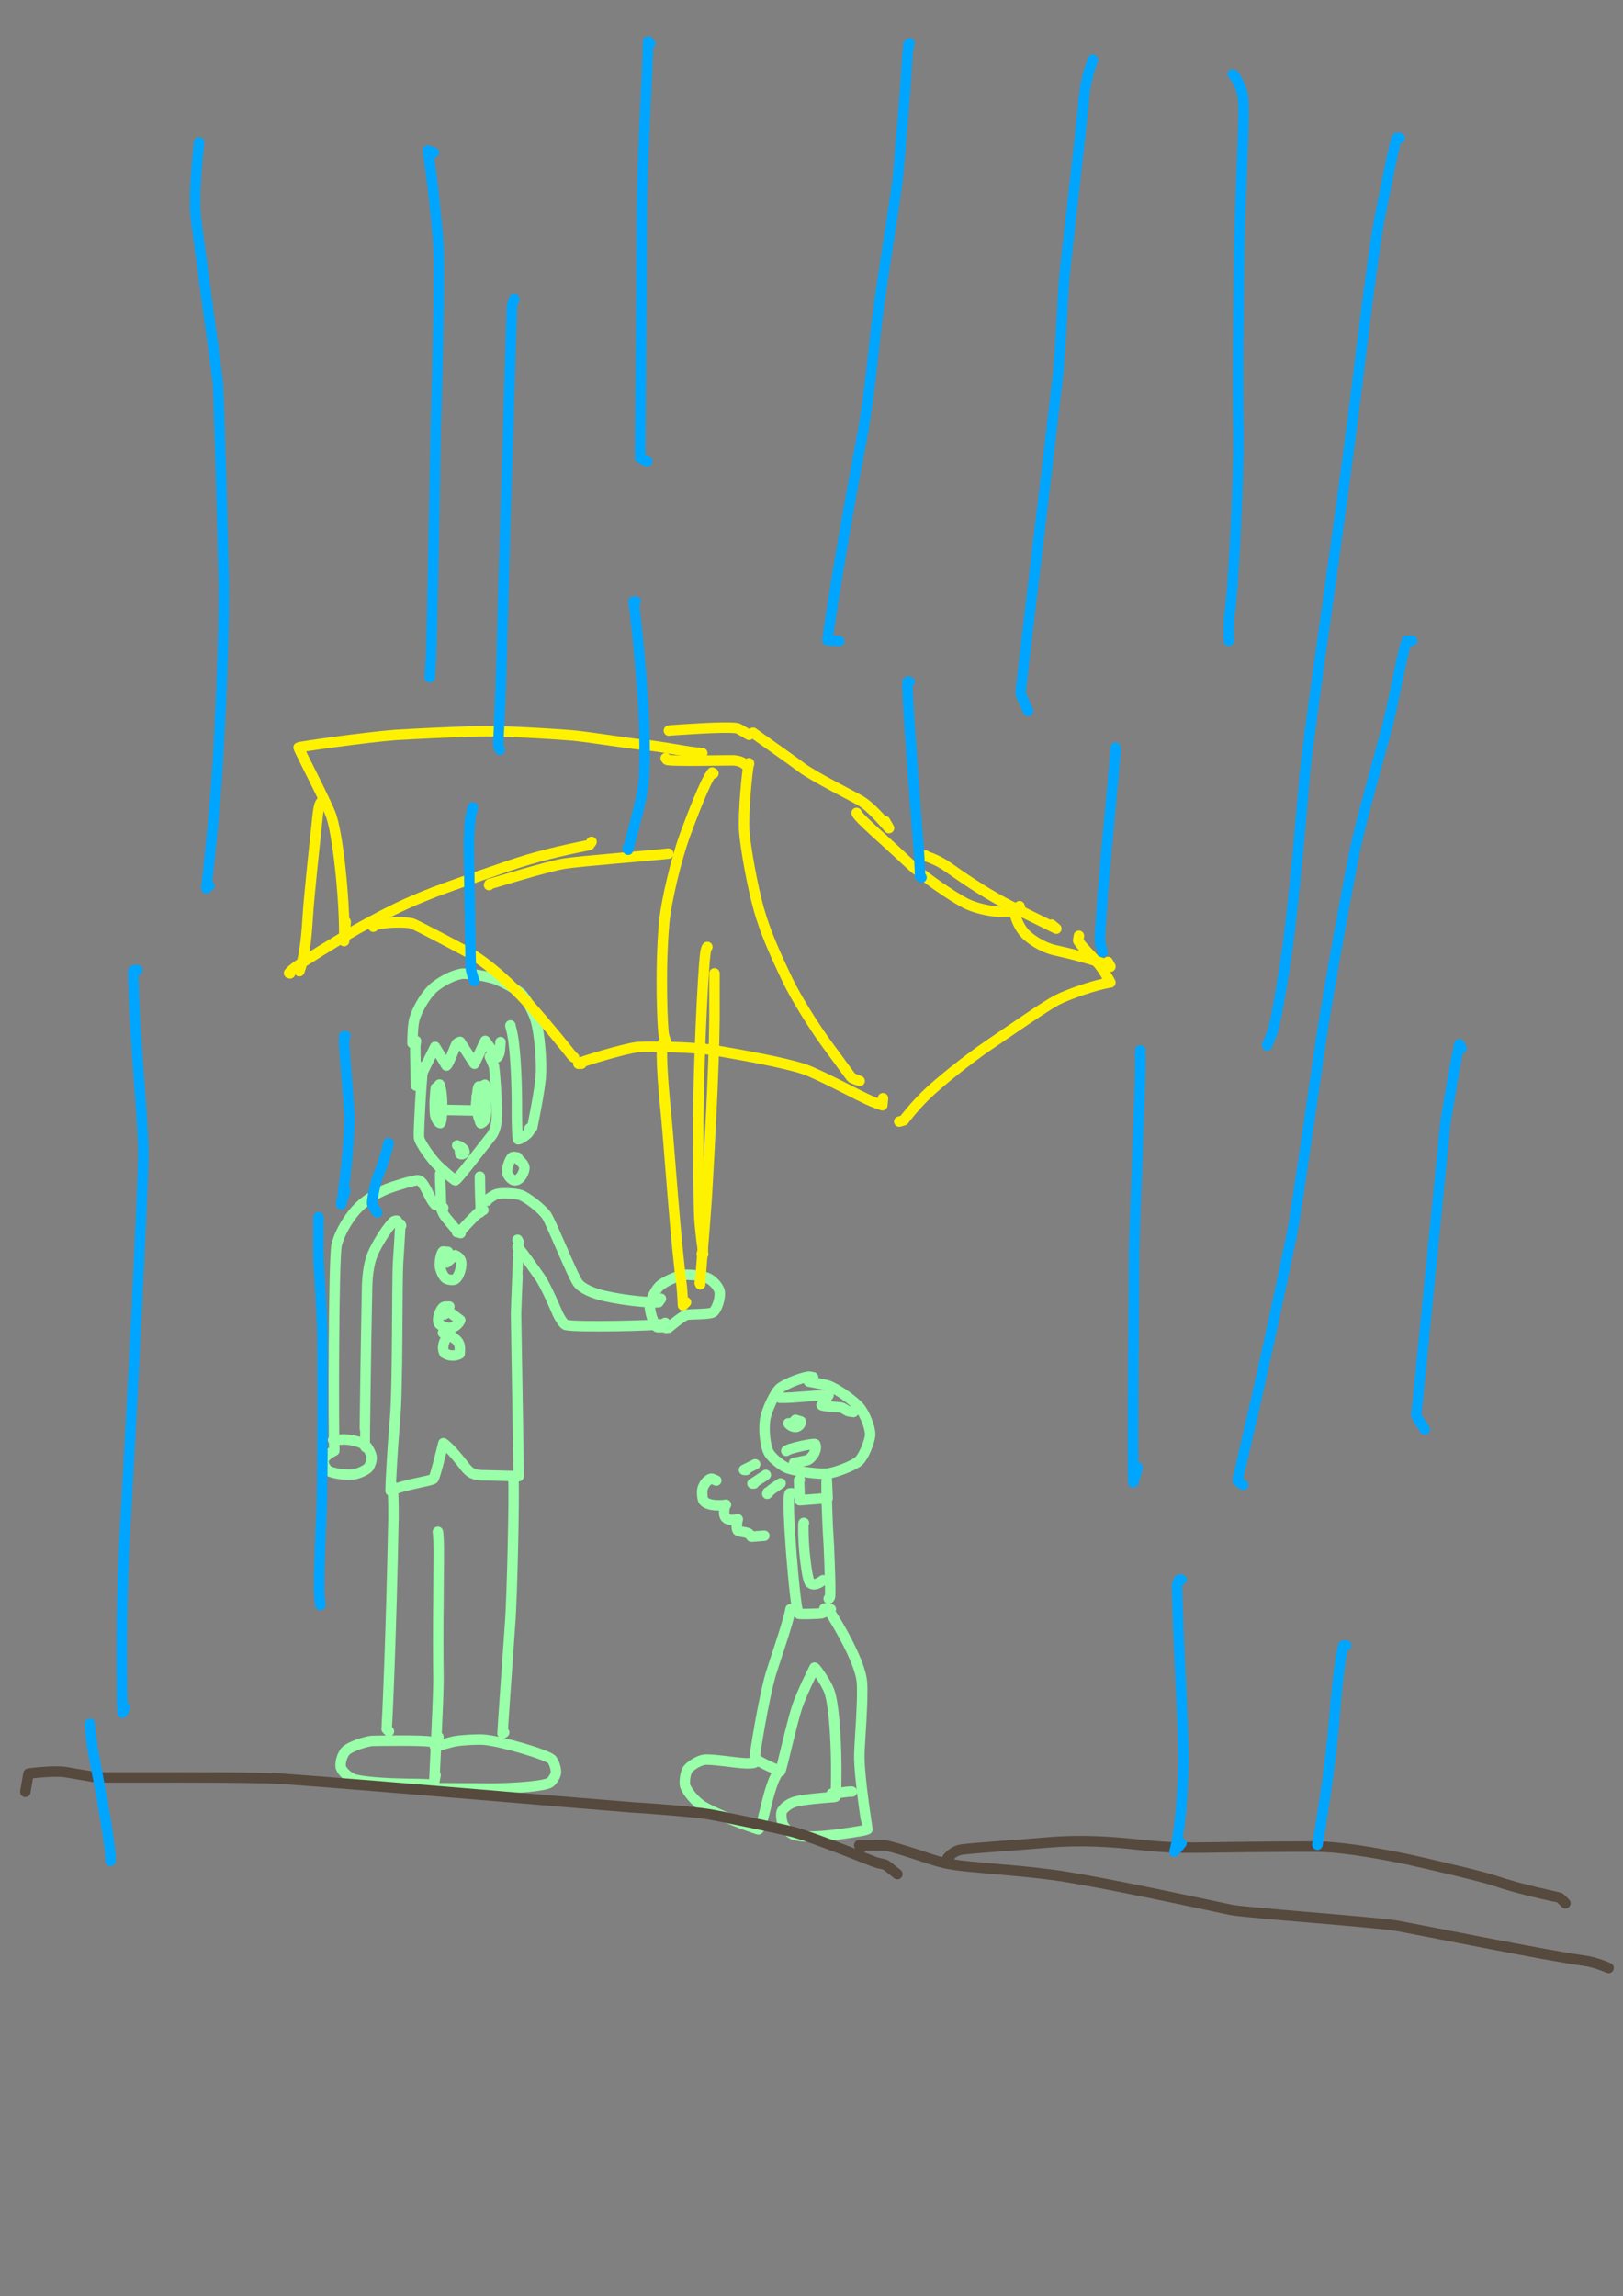 <?xml version="1.0" encoding="UTF-8" standalone="no"?>
<!DOCTYPE svg PUBLIC "-//W3C//DTD SVG 1.1//EN" "http://www.w3.org/Graphics/SVG/1.1/DTD/svg11.dtd">
<svg width="64.20" height="90.84" viewBox="0.00 0.00 535.00 757.00" xmlns="http://www.w3.org/2000/svg" xmlns:xlink="http://www.w3.org/1999/xlink">
<rect x="0.00" y="0.00" width="535.00" height="757.00" fill="#808080" stroke="none"/>
<g stroke-linecap="round" id="184">
<path d="M135.96,343.91 C135.98,343.78 135.95,338.56 136.57,336.14 C137.53,332.62 140.44,327.73 143.19,325.42 C146.13,323.00 150.49,321.05 152.70,320.98 C154.93,320.95 160.24,321.73 163.15,322.74 C165.88,323.71 170.47,326.26 171.88,327.66 C173.38,329.20 175.78,333.51 176.60,336.29 C177.87,340.62 178.67,350.03 178.25,355.18 C177.83,360.15 175.51,371.43 175.43,371.75 C175.43,371.75 174.58,371.99 174.58,371.99" fill="none" stroke="rgb(153, 255, 169)" stroke-width="3.45" stroke-opacity="1.00" stroke-linejoin="round"/>
<path d="M168.26,338.05 C168.25,338.20 168.29,338.42 168.37,338.71 C169.86,343.36 170.31,355.49 170.38,362.46 C170.34,373.72 170.65,375.66 170.86,375.61 C171.62,375.57 173.57,374.10 173.98,373.65 C174.18,373.43 174.45,373.04 174.81,372.46" fill="none" stroke="rgb(153, 255, 169)" stroke-width="3.45" stroke-opacity="1.00" stroke-linejoin="round"/>
<path d="M170.60,381.58 C169.65,381.37 169.08,381.33 168.78,381.57 C168.08,382.15 167.16,384.78 167.13,386.03 C167.13,387.25 168.34,388.84 169.35,389.07 C171.58,389.52 173.04,385.95 172.84,384.76 C172.61,383.69 171.56,382.74 170.17,381.56" fill="none" stroke="rgb(153, 255, 169)" stroke-width="3.45" stroke-opacity="1.00" stroke-linejoin="round"/>
<path d="M137.13,343.20 C137.00,343.98 136.92,344.56 136.90,344.96 C136.82,346.48 137.14,356.79 137.14,357.90 C137.14,357.90 143.42,345.13 143.42,345.13 C143.42,345.13 147.16,351.29 147.16,351.29 C148.04,350.77 150.08,344.48 150.65,343.96 C150.80,343.83 151.14,343.66 151.66,343.47 C151.66,343.47 156.39,350.68 156.39,350.68 C156.39,350.68 159.95,343.15 159.95,343.15 C159.95,343.15 163.80,348.58 163.80,348.58 C164.16,348.29 164.48,347.75 164.66,347.00 C164.75,346.61 164.90,344.70 164.98,343.55" fill="none" stroke="rgb(153, 255, 169)" stroke-width="3.45" stroke-opacity="1.00" stroke-linejoin="round"/>
<path d="M139.47,351.63 C138.85,356.08 137.94,373.63 138.11,374.97 C138.35,376.77 142.10,381.99 144.28,384.17 C144.86,384.75 149.66,389.08 150.11,389.11 C151.18,388.53 159.21,377.85 162.02,374.42 C163.06,373.10 163.78,370.66 163.80,367.66 C163.80,361.47 162.95,351.88 162.87,351.64 C162.64,350.93 161.87,349.17 161.47,348.35" fill="none" stroke="rgb(153, 255, 169)" stroke-width="3.45" stroke-opacity="1.00" stroke-linejoin="round"/>
<path d="M143.92,358.88 C143.92,358.88 143.68,358.65 143.68,358.65 C143.45,359.24 143.10,365.90 143.46,367.62 C143.80,369.10 144.68,370.24 145.14,370.26 C146.20,368.92 145.54,358.23 144.89,357.54 C143.81,358.38 143.21,362.06 143.28,363.95 C143.38,365.90 144.12,368.43 144.79,368.77 C146.41,367.05 145.52,359.77 145.34,359.22 C144.82,359.41 144.50,360.19 144.21,362.09 C144.03,363.36 144.26,364.54 144.62,366.14" fill="none" stroke="rgb(153, 255, 169)" stroke-width="3.45" stroke-opacity="1.00" stroke-linejoin="round"/>
<path d="M146.26,365.90 C146.26,365.90 146.06,365.90 146.06,365.90 C146.06,365.90 156.24,366.09 156.24,366.09 C156.24,366.09 156.79,365.67 156.79,365.67" fill="none" stroke="rgb(153, 255, 169)" stroke-width="3.45" stroke-opacity="1.00" stroke-linejoin="round"/>
<path d="M158.19,358.18 C158.19,358.18 157.84,358.18 157.84,358.18 C157.67,358.30 157.48,358.97 157.38,360.13 C156.99,364.67 157.36,368.41 158.29,369.29 C159.15,368.95 159.55,368.61 159.76,367.60 C160.63,363.16 160.26,359.27 159.86,357.60 C159.05,357.93 158.57,358.62 158.23,360.24 C157.14,365.45 157.95,369.65 158.51,370.33 C159.44,369.87 159.89,369.33 160.07,368.28 C160.71,364.43 159.63,359.50 158.77,359.02 C156.90,360.29 156.87,364.58 156.94,365.33 C156.94,365.33 157.14,361.33 157.14,361.33" fill="none" stroke="rgb(153, 255, 169)" stroke-width="3.45" stroke-opacity="1.00" stroke-linejoin="round"/>
<path d="M151.88,378.31 C151.88,378.31 151.41,377.84 151.41,377.84 C151.41,377.84 151.72,380.40 151.72,380.40 C152.27,380.72 153.15,380.35 153.13,379.68 C153.08,378.91 152.17,378.26 151.43,377.91 C151.28,377.85 151.04,377.74 150.71,377.61" fill="none" stroke="rgb(153, 255, 169)" stroke-width="3.45" stroke-opacity="1.00" stroke-linejoin="round"/>
<path d="M145.09,386.97 C145.07,388.56 145.17,390.89 145.21,391.76 C145.30,393.99 145.37,397.50 145.57,398.77 C145.57,398.77 146.12,398.16 146.12,398.16" fill="none" stroke="rgb(153, 255, 169)" stroke-width="3.45" stroke-opacity="1.00" stroke-linejoin="round"/>
<path d="M158.19,387.90 C158.19,387.98 158.19,388.06 158.19,388.14 C158.20,389.83 158.23,393.35 158.43,397.46 C158.47,398.59 158.40,399.24 158.28,399.67 C158.28,399.67 157.63,400.02 157.63,400.02" fill="none" stroke="rgb(153, 255, 169)" stroke-width="3.45" stroke-opacity="1.00" stroke-linejoin="round"/>
<path d="M145.56,398.67 C145.71,399.17 146.15,400.26 146.67,400.95 C147.37,401.89 149.61,404.45 150.18,405.24 C150.69,405.94 151.04,406.19 151.84,406.52" fill="none" stroke="rgb(153, 255, 169)" stroke-width="3.45" stroke-opacity="1.00" stroke-linejoin="round"/>
<path d="M159.36,398.90 C159.08,399.06 158.10,399.50 158.01,399.55 C157.11,400.11 152.35,405.22 151.97,405.63 C151.80,405.81 151.64,405.98 151.49,406.11 C151.49,406.11 150.64,406.22 150.64,406.22" fill="none" stroke="rgb(153, 255, 169)" stroke-width="3.45" stroke-opacity="1.00" stroke-linejoin="round"/>
<path d="M144.15,397.26 C144.15,397.26 143.51,397.21 143.51,397.21 C142.83,396.51 142.19,395.58 141.50,394.12 C139.65,390.21 138.68,389.02 137.63,389.07 C135.60,389.25 129.73,391.10 127.61,391.93 C123.41,393.62 119.77,396.19 117.19,399.07 C114.37,402.28 111.65,407.15 110.94,410.62 C109.99,415.62 109.87,469.43 110.21,478.25 C110.09,478.32 107.81,479.33 106.82,480.89 C106.26,481.81 106.98,483.96 108.18,484.82 C109.59,485.76 114.30,486.48 117.04,485.95 C118.48,485.65 120.61,484.65 121.33,483.93 C121.98,483.23 122.56,481.47 122.50,480.44 C122.40,479.42 121.43,477.40 120.64,476.64 C118.86,475.04 114.83,474.52 113.31,474.54 C113.01,474.55 110.64,474.69 109.81,474.73" fill="none" stroke="rgb(153, 255, 169)" stroke-width="3.45" stroke-opacity="1.00" stroke-linejoin="round"/>
<path d="M130.81,402.41 C130.60,402.42 130.01,402.43 129.66,402.76 C127.53,404.83 124.26,410.13 122.88,413.33 C121.49,416.68 121.00,421.01 120.97,426.07 C120.63,442.27 120.17,476.43 120.23,476.57 C120.27,476.64 120.36,476.80 120.51,477.07" fill="none" stroke="rgb(153, 255, 169)" stroke-width="3.45" stroke-opacity="1.00" stroke-linejoin="round"/>
<path d="M132.22,404.05 C132.22,404.05 131.98,404.05 131.98,404.05 C131.98,404.05 131.98,403.58 131.98,403.58 C131.85,406.51 131.45,412.69 131.22,416.28 C130.81,423.65 131.17,457.74 130.19,468.09 C129.45,476.57 128.74,488.95 128.75,491.48 C133.09,489.42 141.79,488.29 142.84,487.55 C143.43,487.08 145.71,477.49 146.15,475.80 C148.37,477.27 151.66,481.48 153.33,483.62 C154.79,485.47 156.03,486.22 158.62,486.33 C164.46,486.47 170.54,486.62 170.96,486.66 C171.02,486.20 170.10,434.24 170.11,433.25 C170.12,431.18 171.05,409.65 171.02,409.55 C170.98,409.44 170.84,409.17 170.60,408.73" fill="none" stroke="rgb(153, 255, 169)" stroke-width="3.45" stroke-opacity="1.00" stroke-linejoin="round"/>
<path d="M160.53,395.86 C160.62,395.47 162.35,394.13 163.80,393.64 C165.09,393.22 169.84,393.37 171.67,393.98 C173.58,394.67 178.42,398.23 180.19,400.76 C181.66,402.94 188.50,419.95 190.36,422.78 C191.68,424.70 195.04,426.29 199.54,427.30 C206.86,428.90 214.13,429.46 217.05,429.32 C217.05,429.32 217.87,428.16 217.87,428.16" fill="none" stroke="rgb(153, 255, 169)" stroke-width="3.45" stroke-opacity="1.00" stroke-linejoin="round"/>
<path d="M170.60,411.07 C172.35,412.94 175.72,417.98 177.76,420.77 C180.06,423.93 183.49,432.38 183.99,433.40 C184.82,435.07 185.91,436.57 186.46,436.77 C189.74,437.69 217.09,436.98 218.48,436.52 C218.63,436.47 218.89,436.34 219.28,436.11" fill="none" stroke="rgb(153, 255, 169)" stroke-width="3.45" stroke-opacity="1.00" stroke-linejoin="round"/>
<path d="M218.34,437.52 C217.43,437.53 216.88,437.53 216.71,437.52 C216.08,437.46 214.41,433.97 214.19,430.82 C214.12,429.63 215.50,425.97 217.27,424.11 C218.80,422.54 223.59,420.41 225.96,420.26 C227.92,420.17 231.73,420.71 233.13,421.28 C234.86,422.01 236.86,424.09 237.22,425.82 C237.55,427.65 236.42,431.64 235.04,432.60 C233.73,433.44 227.21,433.11 226.16,433.51 C224.29,434.27 220.13,437.94 220.20,437.82 C220.20,437.82 219.51,437.75 219.51,437.75" fill="none" stroke="rgb(153, 255, 169)" stroke-width="3.45" stroke-opacity="1.00" stroke-linejoin="round"/>
<path d="M147.66,412.71 C147.66,412.71 146.04,412.59 146.04,412.59 C145.24,413.38 144.82,416.52 145.05,417.73 C145.34,419.11 146.12,420.76 146.84,421.35 C147.50,421.86 149.13,422.12 149.84,421.84 C151.32,421.18 152.51,417.21 151.86,415.52 C151.54,414.73 150.82,414.14 150.02,413.82 C150.02,413.82 147.19,416.22 147.19,416.22" fill="none" stroke="rgb(153, 255, 169)" stroke-width="3.45" stroke-opacity="1.00" stroke-linejoin="round"/>
<path d="M148.13,430.73 C147.79,430.74 146.74,430.73 146.49,430.79 C145.20,431.17 143.81,435.04 144.73,436.37 C145.21,437.02 147.02,437.78 148.03,437.78 C150.15,437.73 151.37,436.11 151.71,435.22 C151.71,435.22 147.43,431.97 147.43,431.97 C147.43,431.97 146.49,433.31 146.49,433.31" fill="none" stroke="rgb(153, 255, 169)" stroke-width="3.45" stroke-opacity="1.00" stroke-linejoin="round"/>
<path d="M147.43,440.79 C146.37,442.00 145.52,444.20 146.53,446.09 C148.62,447.31 150.47,446.85 151.51,446.29 C151.74,443.97 151.54,442.72 150.37,441.71 C148.92,440.48 147.94,439.72 147.42,439.45 C147.03,439.26 146.56,439.24 146.02,439.39" fill="none" stroke="rgb(153, 255, 169)" stroke-width="3.45" stroke-opacity="1.00" stroke-linejoin="round"/>
<path d="M129.52,489.99 C129.49,490.31 129.74,494.59 129.71,500.08 C128.94,540.01 127.58,569.50 127.44,569.96 C127.44,569.96 128.19,570.75 128.19,570.75" fill="none" stroke="rgb(153, 255, 169)" stroke-width="3.45" stroke-opacity="1.00" stroke-linejoin="round"/>
<path d="M143.96,574.93 C143.15,574.55 142.58,574.32 142.25,574.23 C139.76,573.58 122.70,573.91 122.54,573.93 C120.33,574.15 115.78,575.75 114.33,576.91 C112.69,578.28 111.96,581.54 112.39,582.75 C112.90,584.05 114.60,585.71 116.25,586.41 C118.46,587.31 126.03,587.99 134.91,588.08 C137.10,588.10 139.32,588.17 140.81,588.22 C141.10,588.23 141.26,588.23 141.30,588.23" fill="none" stroke="rgb(153, 255, 169)" stroke-width="3.45" stroke-opacity="1.00" stroke-linejoin="round"/>
<path d="M144.34,505.00 C144.33,504.97 144.33,505.06 144.34,505.09 C144.86,507.83 144.53,517.42 144.52,528.74 C144.43,534.83 144.43,547.15 144.53,553.38 C144.59,559.61 143.19,585.20 143.20,587.20 C143.20,587.20 143.58,585.19 143.58,585.19" fill="none" stroke="rgb(153, 255, 169)" stroke-width="3.45" stroke-opacity="1.00" stroke-linejoin="round"/>
<path d="M169.23,488.28 C169.23,488.24 169.23,488.21 169.23,488.18 C169.23,488.15 169.23,488.12 169.23,488.09 C169.59,490.98 168.82,527.15 168.14,535.33 C167.25,548.42 165.68,569.77 165.66,571.45 C165.66,571.45 166.19,571.13 166.19,571.13" fill="none" stroke="rgb(153, 255, 169)" stroke-width="3.45" stroke-opacity="1.00" stroke-linejoin="round"/>
<path d="M144.53,572.65 C143.96,573.00 143.55,573.49 143.45,574.12 C143.40,574.49 143.39,575.50 143.40,575.84 C143.42,575.90 148.25,574.36 149.97,574.05 C152.41,573.62 157.27,573.36 159.47,573.52 C165.44,574.01 180.55,578.57 181.88,580.06 C182.86,581.21 183.35,583.56 183.25,584.42 C183.11,585.42 182.23,586.92 181.30,587.63 C179.65,588.79 170.63,589.57 161.48,589.65 C154.88,589.54 140.12,589.53 139.88,589.45 C139.82,589.43 139.73,589.40 139.59,589.37" fill="none" stroke="rgb(153, 255, 169)" stroke-width="3.45" stroke-opacity="1.00" stroke-linejoin="round"/>
<path d="M268.04,454.07 C267.85,454.10 267.25,453.90 267.00,453.86 C265.48,453.68 259.16,455.99 257.11,457.67 C255.37,459.17 252.77,464.75 252.22,467.93 C251.70,471.17 252.20,476.87 253.51,479.03 C254.85,481.17 258.35,483.58 259.63,484.03 C262.89,485.14 269.72,486.03 272.58,485.79 C275.50,485.51 281.33,483.17 283.04,481.71 C284.70,480.22 286.70,475.36 286.83,472.99 C286.91,470.72 285.10,466.14 283.40,464.06 C281.42,461.69 275.35,457.47 272.71,456.70 C271.92,456.47 267.85,455.69 266.64,455.46" fill="none" stroke="rgb(153, 255, 169)" stroke-width="3.45" stroke-opacity="1.00" stroke-linejoin="round"/>
<path d="M257.09,460.82 C258.51,460.83 259.62,460.81 260.94,460.73 C266.09,460.32 272.69,459.82 273.12,459.96 C273.12,459.96 270.82,463.21 270.82,463.21 C271.30,463.69 276.49,463.89 277.23,464.02 C277.83,464.13 279.36,465.15 279.45,465.18 C279.74,465.28 280.36,465.38 281.33,465.49" fill="none" stroke="rgb(153, 255, 169)" stroke-width="3.45" stroke-opacity="1.00" stroke-linejoin="round"/>
<path d="M260.12,469.21 C260.08,469.21 260.04,469.21 260.00,469.21 C259.96,469.21 259.92,469.21 259.89,469.21 C260.06,469.67 261.54,470.78 262.73,470.35 C263.82,469.92 264.02,468.97 263.95,468.60 C263.95,468.60 262.21,468.08 262.21,468.08 C262.21,468.08 260.82,469.68 260.82,469.68" fill="none" stroke="rgb(153, 255, 169)" stroke-width="3.45" stroke-opacity="1.00" stroke-linejoin="round"/>
<path d="M259.19,478.30 C259.45,478.12 259.97,477.84 260.76,477.60 C264.55,476.49 268.47,475.88 268.72,476.10 C269.61,478.11 267.36,481.02 266.03,481.39 C265.18,481.61 262.92,482.05 261.75,482.26" fill="none" stroke="rgb(153, 255, 169)" stroke-width="3.45" stroke-opacity="1.00" stroke-linejoin="round"/>
<path d="M248.93,482.73 C248.93,482.73 245.25,484.57 245.25,484.57 C245.25,484.57 245.95,484.60 245.95,484.60" fill="none" stroke="rgb(153, 255, 169)" stroke-width="3.45" stroke-opacity="1.00" stroke-linejoin="round"/>
<path d="M252.43,486.23 C252.17,486.55 251.22,486.95 249.13,488.42 C248.88,488.60 248.50,488.82 248.02,489.08 C248.02,489.08 248.56,489.06 248.56,489.06" fill="none" stroke="rgb(153, 255, 169)" stroke-width="3.45" stroke-opacity="1.00" stroke-linejoin="round"/>
<path d="M257.32,489.02 C256.30,489.69 254.42,490.94 254.04,491.30 C253.83,491.49 252.91,492.46 252.91,492.46 C252.91,492.46 253.08,491.97 253.08,491.97" fill="none" stroke="rgb(153, 255, 169)" stroke-width="3.45" stroke-opacity="1.00" stroke-linejoin="round"/>
<path d="M236.11,488.09 C235.38,487.76 234.93,487.57 234.77,487.51 C233.91,487.22 231.95,488.94 231.54,491.01 C231.35,492.07 231.48,493.87 231.83,494.55 C233.06,496.79 238.81,496.24 239.30,496.05 C238.69,496.71 238.46,499.12 239.00,500.02 C240.06,501.65 242.78,500.98 243.19,500.84 C242.84,502.14 242.68,503.76 243.13,504.50 C243.51,505.07 246.29,505.02 246.91,505.65 C247.04,505.78 247.30,506.09 247.70,506.59 C247.70,506.59 251.96,506.27 251.96,506.27" fill="none" stroke="rgb(153, 255, 169)" stroke-width="3.45" stroke-opacity="1.00" stroke-linejoin="round"/>
<path d="M263.61,487.86 C263.61,487.86 263.38,487.97 263.38,487.97 C263.38,487.97 263.64,494.59 263.64,494.59 C263.64,494.59 272.82,493.88 272.82,493.88 C272.82,493.88 272.52,487.43 272.52,487.43 C272.32,489.53 272.59,499.96 273.23,509.74 C273.51,516.71 273.90,526.27 273.52,526.69 C273.41,526.80 273.28,526.90 273.17,527.01" fill="none" stroke="rgb(153, 255, 169)" stroke-width="3.45" stroke-opacity="1.00" stroke-linejoin="round"/>
<path d="M261.05,492.29 C261.05,492.29 260.32,492.32 260.32,492.32 C259.00,493.68 262.15,531.41 263.23,531.97 C263.95,532.26 270.34,531.94 270.67,531.88 C271.10,531.80 272.13,531.34 273.87,530.51" fill="none" stroke="rgb(153, 255, 169)" stroke-width="3.45" stroke-opacity="1.00" stroke-linejoin="round"/>
<path d="M265.01,502.07 C265.01,502.07 264.90,502.07 264.90,502.07 C264.68,502.41 264.84,507.82 265.16,511.55 C265.58,515.90 266.17,519.89 266.77,521.39 C267.21,522.43 268.68,522.64 270.23,521.65 C270.59,521.42 270.95,521.19 271.30,520.95" fill="none" stroke="rgb(153, 255, 169)" stroke-width="3.45" stroke-opacity="1.00" stroke-linejoin="round"/>
<path d="M260.58,530.51 C260.00,534.46 254.93,548.98 254.09,551.82 C251.75,559.79 248.53,579.47 248.81,579.71 C251.03,581.35 256.41,583.59 257.21,583.89 C257.71,583.11 260.97,568.07 262.80,562.60 C264.33,558.08 268.16,550.42 268.48,549.78 C268.67,549.47 272.37,554.81 273.35,557.50 C276.11,565.34 275.86,592.38 275.32,592.39 C269.89,592.78 264.57,593.30 262.17,593.96 C259.68,594.67 257.96,596.43 257.66,597.31 C257.36,598.27 257.64,600.50 258.15,601.58 C258.70,602.71 260.39,604.30 261.39,604.72 C265.35,606.28 274.57,605.16 283.75,603.62 C284.93,603.42 285.48,603.27 285.94,603.06 C285.96,602.96 283.21,586.29 283.26,578.67 C283.30,574.81 284.61,559.94 284.11,554.36 C283.61,549.36 279.29,540.67 274.77,533.31 C273.94,531.99 273.29,531.00 272.70,530.17 C272.70,530.17 271.77,530.27 271.77,530.27" fill="none" stroke="rgb(153, 255, 169)" stroke-width="3.45" stroke-opacity="1.00" stroke-linejoin="round"/>
<path d="M275.50,591.10 C275.50,591.10 274.16,591.33 274.16,591.33 C274.76,591.32 279.46,590.66 280.05,590.64 C280.20,590.63 280.45,590.63 280.82,590.64" fill="none" stroke="rgb(153, 255, 169)" stroke-width="3.45" stroke-opacity="1.00" stroke-linejoin="round"/>
<path d="M248.70,581.08 C248.02,581.28 247.67,581.32 245.95,581.31 C243.16,581.29 234.27,579.75 232.00,580.16 C229.70,580.61 227.18,582.51 226.61,583.44 C225.96,584.54 225.52,587.31 225.84,588.68 C226.16,589.94 228.29,593.03 231.00,595.01 C234.21,597.33 245.57,601.73 249.98,603.10 C250.93,602.49 251.86,598.10 253.11,593.04 C253.91,589.89 254.92,587.11 255.35,586.26 C255.77,585.48 256.19,584.69 256.60,583.91" fill="none" stroke="rgb(153, 255, 169)" stroke-width="3.45" stroke-opacity="1.00" stroke-linejoin="round"/>
<path d="M8.35,590.72 C8.35,590.72 9.39,584.72 9.39,584.72 C12.06,584.30 17.81,583.83 20.78,584.11 C22.35,584.26 30.06,585.77 32.16,585.91 C35.14,586.10 80.02,585.67 92.93,586.40 C124.13,588.66 198.75,595.12 207.91,595.80 C214.65,596.23 228.06,597.20 233.70,598.11 C237.81,598.78 257.97,603.03 261.33,603.91 C268.68,605.87 287.17,613.50 288.94,614.04 C289.68,614.27 291.52,614.57 291.91,614.78 C292.28,614.99 294.59,616.87 295.81,617.83" fill="none" stroke="rgb(86, 73, 61)" stroke-width="3.45" stroke-opacity="1.00" stroke-linejoin="round"/>
<path d="M284.01,609.09 C284.01,609.09 283.24,608.33 283.24,608.33 C284.92,608.33 291.39,608.34 291.68,608.38 C294.23,608.74 302.32,611.41 306.21,612.71 C310.90,614.26 313.35,614.72 319.68,615.38 C330.26,616.42 338.23,616.84 349.66,618.46 C364.51,620.80 391.20,626.50 405.68,629.61 C411.13,630.66 453.15,633.62 460.51,634.88 C465.90,635.82 511.25,644.97 522.44,646.41 C525.15,646.77 528.90,648.13 530.25,648.77" fill="none" stroke="rgb(86, 73, 61)" stroke-width="3.45" stroke-opacity="1.00" stroke-linejoin="round"/>
<path d="M313.11,613.69 C313.11,613.69 312.34,612.54 312.34,612.54 C313.67,611.05 314.83,610.25 316.53,609.84 C318.80,609.32 338.10,608.09 345.80,607.37 C356.11,606.55 365.51,607.02 376.35,608.25 C385.99,609.22 389.00,609.23 403.91,608.99 C412.35,608.85 432.06,608.69 435.95,608.82 C444.46,609.14 456.99,611.49 464.45,613.06 C471.83,614.72 488.37,618.53 493.03,620.11 C501.11,622.93 513.84,625.49 514.01,625.58 C514.35,625.77 515.02,626.39 516.01,627.43" fill="none" stroke="rgb(86, 73, 61)" stroke-width="3.45" stroke-opacity="1.00" stroke-linejoin="round"/>
<path d="M246.89,242.25 C246.24,241.91 243.58,240.23 243.07,240.10 C239.71,239.33 221.51,240.77 221.21,240.77 C221.09,240.77 220.85,240.81 220.50,240.87" fill="none" stroke="rgb(255, 242, 0)" stroke-width="3.45" stroke-opacity="1.00" stroke-linejoin="round"/>
<path d="M245.88,252.29 C245.56,251.99 244.55,250.91 242.00,250.68 C240.92,250.59 220.32,251.08 219.81,250.46 C219.70,250.29 219.58,250.11 219.44,249.94" fill="none" stroke="rgb(255, 242, 0)" stroke-width="3.45" stroke-opacity="1.00" stroke-linejoin="round"/>
<path d="M231.49,248.27 C226.87,248.04 218.82,246.12 211.46,245.46 C206.66,245.04 194.26,242.93 188.11,242.40 C180.52,241.83 165.72,240.87 156.76,241.12 C147.77,241.34 137.45,241.89 130.65,242.27 C120.16,243.08 98.78,246.17 98.43,246.42 C98.85,247.89 107.85,264.90 109.26,269.21 C111.84,277.36 113.84,300.56 113.43,310.24 C113.49,309.51 113.65,307.49 113.75,306.20 C113.81,305.42 113.88,304.65 113.94,303.87" fill="none" stroke="rgb(255, 242, 0)" stroke-width="3.45" stroke-opacity="1.00" stroke-linejoin="round"/>
<path d="M106.66,264.00 C105.33,264.33 105.02,265.42 104.39,271.99 C103.55,279.94 101.83,295.74 101.42,302.60 C100.96,311.10 99.87,317.18 98.68,320.17 C98.68,320.17 98.63,319.27 98.63,319.27" fill="none" stroke="rgb(255, 242, 0)" stroke-width="3.45" stroke-opacity="1.00" stroke-linejoin="round"/>
<path d="M95.62,320.89 C95.62,320.89 95.29,320.78 95.29,320.78 C95.50,320.46 96.24,319.75 97.13,319.04 C99.10,317.50 110.86,310.17 117.77,306.25 C129.29,299.90 134.01,297.71 143.11,294.11 C149.52,291.68 165.03,286.33 167.83,285.39 C176.88,282.35 184.11,280.62 194.25,278.58 C194.25,278.58 195.00,277.54 195.00,277.54" fill="none" stroke="rgb(255, 242, 0)" stroke-width="3.45" stroke-opacity="1.00" stroke-linejoin="round"/>
<path d="M161.21,291.78 C161.21,291.78 161.38,291.44 161.38,291.44 C163.84,290.77 180.22,285.66 185.89,284.73 C191.53,283.82 215.63,281.98 220.28,281.41 C220.28,281.41 218.46,281.60 218.46,281.60" fill="none" stroke="rgb(255, 242, 0)" stroke-width="3.45" stroke-opacity="1.00" stroke-linejoin="round"/>
<path d="M123.06,305.50 C123.27,305.29 123.76,304.84 124.42,304.70 C127.84,303.99 133.56,303.85 135.78,304.43 C137.20,304.84 154.06,313.84 155.80,314.80 C160.56,317.46 168.30,324.33 173.92,330.54 C180.74,338.24 185.53,344.19 188.60,348.08 C188.83,348.35 189.05,348.53 189.26,348.63" fill="none" stroke="rgb(255, 242, 0)" stroke-width="3.45" stroke-opacity="1.00" stroke-linejoin="round"/>
<path d="M191.67,350.68 C191.67,350.68 190.66,350.68 190.66,350.68 C190.22,350.37 206.30,345.53 210.21,345.20 C214.32,344.87 229.30,345.22 235.07,346.18 C243.45,347.62 258.32,350.18 265.27,352.54 C270.72,354.47 283.20,361.37 287.55,363.16 C288.70,363.63 289.70,363.99 290.85,364.36 C290.85,364.36 291.06,362.05 291.06,362.05" fill="none" stroke="rgb(255, 242, 0)" stroke-width="3.45" stroke-opacity="1.00" stroke-linejoin="round"/>
<path d="M246.89,251.95 C246.89,251.95 246.89,251.62 246.89,251.62 C246.24,253.95 244.96,268.28 245.32,273.89 C245.69,279.23 248.05,292.44 250.18,299.88 C252.15,306.73 254.58,312.61 259.87,323.66 C262.29,328.58 267.93,338.09 273.80,345.92 C276.06,348.91 280.49,355.13 280.76,355.31 C281.08,355.51 281.95,355.87 283.37,356.36" fill="none" stroke="rgb(255, 242, 0)" stroke-width="3.45" stroke-opacity="1.00" stroke-linejoin="round"/>
<path d="M235.17,254.96 C235.17,254.96 234.73,254.68 234.73,254.68 C232.50,257.33 227.79,269.88 225.72,275.49 C223.06,282.81 219.64,296.70 218.94,304.19 C217.49,320.26 218.41,339.75 218.86,341.38 C218.94,341.68 219.23,342.60 219.73,344.16" fill="none" stroke="rgb(255, 242, 0)" stroke-width="3.45" stroke-opacity="1.00" stroke-linejoin="round"/>
<path d="M248.23,241.58 C248.88,242.13 259.96,249.82 264.41,253.18 C268.58,256.23 281.66,262.76 283.78,264.04 C287.47,266.29 292.07,271.94 293.05,273.00 C293.05,273.00 291.73,270.69 291.73,270.69" fill="none" stroke="rgb(255, 242, 0)" stroke-width="3.45" stroke-opacity="1.00" stroke-linejoin="round"/>
<path d="M282.36,268.01 C282.97,269.73 291.45,276.82 299.26,284.22 C304.45,289.13 313.98,295.59 318.41,297.85 C321.24,299.28 326.08,300.42 329.20,300.55 C332.06,300.64 336.04,300.18 336.43,300.04 C336.43,300.04 336.08,298.75 336.08,298.75" fill="none" stroke="rgb(255, 242, 0)" stroke-width="3.45" stroke-opacity="1.00" stroke-linejoin="round"/>
<path d="M305.12,282.07 C305.12,282.07 305.12,282.24 305.12,282.24 C305.44,282.36 308.89,283.30 312.83,286.10 C320.21,291.34 326.38,295.25 332.82,298.55 C339.46,301.83 347.16,305.62 348.21,306.14 C348.21,306.14 346.62,304.83 346.62,304.83" fill="none" stroke="rgb(255, 242, 0)" stroke-width="3.45" stroke-opacity="1.00" stroke-linejoin="round"/>
<path d="M334.57,300.81 C334.54,302.08 335.60,304.89 337.28,307.07 C339.27,309.59 343.68,312.29 347.55,313.22 C357.40,315.34 364.91,317.87 366.04,318.66 C366.04,318.66 365.19,317.13 365.19,317.13" fill="none" stroke="rgb(255, 242, 0)" stroke-width="3.45" stroke-opacity="1.00" stroke-linejoin="round"/>
<path d="M355.65,308.51 C355.65,308.51 355.41,310.11 355.41,310.11 C356.09,311.57 360.84,316.25 362.11,317.75 C363.62,319.57 365.09,322.15 366.03,323.89 C361.47,324.51 351.98,327.80 348.28,329.75 C344.14,331.96 332.42,340.16 326.15,344.39 C319.47,348.90 309.36,356.92 304.95,361.30 C300.81,365.43 298.22,368.93 297.93,369.32 C297.93,369.32 296.42,369.75 296.42,369.75" fill="none" stroke="rgb(255, 242, 0)" stroke-width="3.45" stroke-opacity="1.00" stroke-linejoin="round"/>
<path d="M233.17,312.19 C232.93,312.22 232.63,313.16 232.45,314.73 C231.67,321.28 230.22,351.99 230.15,370.32 C230.16,378.74 230.29,397.55 230.54,401.52 C231.02,408.03 231.85,413.21 231.83,413.32 C231.83,413.32 231.33,413.33 231.33,413.33" fill="none" stroke="rgb(255, 242, 0)" stroke-width="3.45" stroke-opacity="1.00" stroke-linejoin="round"/>
<path d="M235.51,320.89 C235.51,324.03 235.51,331.51 235.51,335.85 C235.36,352.90 233.82,379.81 232.99,394.43 C232.19,406.02 230.82,421.49 230.82,423.39 C230.82,423.39 230.64,422.92 230.64,422.92" fill="none" stroke="rgb(255, 242, 0)" stroke-width="3.45" stroke-opacity="1.00" stroke-linejoin="round"/>
<path d="M218.44,343.98 C217.63,347.37 218.94,361.45 219.67,368.50 C220.68,379.23 222.70,409.29 224.75,424.24 C224.90,425.74 225.05,428.61 225.13,430.32 C225.13,430.32 226.14,429.32 226.14,429.32" fill="none" stroke="rgb(255, 242, 0)" stroke-width="3.45" stroke-opacity="1.00" stroke-linejoin="round"/>
<path d="M65.62,46.91 C64.41,57.92 64.08,66.97 64.53,71.47 C64.86,74.70 71.72,124.89 71.80,125.98 C72.21,131.98 73.36,175.00 73.74,192.15 C73.89,210.68 72.62,237.49 71.69,253.25 C70.47,270.94 68.27,290.78 68.00,292.84 C68.00,292.84 69.02,291.98 69.02,291.98" fill="none" stroke="rgb(0, 165, 255)" stroke-width="3.45" stroke-opacity="1.00" stroke-linejoin="round"/>
<path d="M45.26,319.82 C45.26,319.82 44.24,319.82 44.24,319.82 C44.24,319.82 43.90,320.15 43.90,320.15 C44.10,339.21 46.93,365.56 47.22,379.51 C47.27,391.74 43.11,471.17 41.28,503.45 C39.97,524.54 40.06,545.37 40.21,560.50 C40.26,561.81 40.35,563.89 40.38,564.66 C40.38,564.66 41.18,562.85 41.18,562.85" fill="none" stroke="rgb(0, 165, 255)" stroke-width="3.45" stroke-opacity="1.00" stroke-linejoin="round"/>
<path d="M29.64,568.28 C29.62,570.75 30.24,574.90 31.04,579.21 C35.94,605.00 36.52,611.22 36.43,613.46 C36.43,613.46 36.43,613.24 36.43,613.24" fill="none" stroke="rgb(0, 165, 255)" stroke-width="3.45" stroke-opacity="1.00" stroke-linejoin="round"/>
<path d="M143.01,50.30 C143.01,50.30 140.98,49.62 140.98,49.62 C142.41,57.66 143.72,71.32 144.42,79.10 C145.15,89.03 144.11,124.89 143.61,141.67 C143.14,170.77 142.41,207.53 142.14,215.18 C142.04,218.17 141.75,222.24 141.67,223.28" fill="none" stroke="rgb(0, 165, 255)" stroke-width="3.45" stroke-opacity="1.00" stroke-linejoin="round"/>
<path d="M169.49,98.50 C169.59,98.64 168.84,100.30 168.81,100.49 C168.67,101.41 165.94,190.30 165.27,220.44 C165.03,228.01 164.23,245.39 164.25,245.62 C164.29,245.98 164.45,246.50 164.74,247.18" fill="none" stroke="rgb(0, 165, 255)" stroke-width="3.45" stroke-opacity="1.00" stroke-linejoin="round"/>
<path d="M209.54,198.30 C209.54,198.30 208.86,198.30 208.86,198.30 C210.05,206.92 211.27,221.70 211.88,229.73 C212.61,241.91 212.85,254.25 211.77,260.88 C211.00,265.42 207.52,278.16 207.04,280.13 C207.04,280.13 206.83,279.82 206.83,279.82" fill="none" stroke="rgb(0, 165, 255)" stroke-width="3.45" stroke-opacity="1.00" stroke-linejoin="round"/>
<path d="M155.91,266.18 C154.75,268.74 154.58,274.94 154.55,279.68 C154.78,294.71 155.12,318.86 155.23,319.56 C155.34,320.17 155.71,321.45 156.33,323.40" fill="none" stroke="rgb(0, 165, 255)" stroke-width="3.45" stroke-opacity="1.00" stroke-linejoin="round"/>
<path d="M113.82,341.54 C113.82,341.54 113.48,341.54 113.48,341.54 C113.05,343.71 114.80,359.17 115.14,367.55 C115.39,375.82 113.25,393.29 112.46,397.03 C112.46,397.03 113.82,392.45 113.82,392.45" fill="none" stroke="rgb(0, 165, 255)" stroke-width="3.45" stroke-opacity="1.00" stroke-linejoin="round"/>
<path d="M128.08,376.84 C127.36,380.24 125.75,384.97 124.57,387.84 C123.73,389.90 122.41,396.29 122.70,397.00 C122.87,397.38 123.41,398.27 124.33,399.68" fill="none" stroke="rgb(0, 165, 255)" stroke-width="3.45" stroke-opacity="1.00" stroke-linejoin="round"/>
<path d="M105.00,401.28 C105.00,404.14 104.99,409.86 104.97,412.71 C104.91,416.51 105.96,428.63 106.27,440.10 C106.31,456.10 106.41,489.15 105.99,498.29 C105.64,505.31 104.99,522.33 105.28,526.19 C105.32,526.64 105.43,527.63 105.61,529.16" fill="none" stroke="rgb(0, 165, 255)" stroke-width="3.45" stroke-opacity="1.00" stroke-linejoin="round"/>
<path d="M214.30,14.32 C214.30,14.32 213.62,13.64 213.62,13.64 C213.53,23.93 211.66,50.83 211.57,72.20 C211.45,102.32 210.89,149.64 211.02,150.97 C211.02,150.97 213.32,152.07 213.32,152.07" fill="none" stroke="rgb(0, 165, 255)" stroke-width="3.45" stroke-opacity="1.00" stroke-linejoin="round"/>
<path d="M299.83,14.32 C299.83,14.32 299.49,14.66 299.49,14.66 C299.11,17.46 298.74,24.02 298.48,28.44 C297.94,35.35 296.71,50.16 296.01,58.07 C295.02,67.48 289.89,96.32 288.24,113.31 C287.57,119.76 286.35,131.02 284.55,141.97 C276.99,181.26 273.15,207.72 272.74,211.04 C272.74,211.04 276.62,211.29 276.62,211.29" fill="none" stroke="rgb(0, 165, 255)" stroke-width="3.45" stroke-opacity="1.00" stroke-linejoin="round"/>
<path d="M299.83,224.77 C299.83,224.77 299.15,224.77 299.15,224.77 C299.03,227.04 299.44,234.71 300.46,247.99 C301.70,267.77 303.40,284.30 303.25,288.90 C303.25,288.90 303.77,289.26 303.77,289.26" fill="none" stroke="rgb(0, 165, 255)" stroke-width="3.45" stroke-opacity="1.00" stroke-linejoin="round"/>
<path d="M360.25,19.75 C358.84,23.25 357.68,28.33 357.37,31.65 C356.40,43.37 351.11,87.07 350.66,93.61 C350.60,94.44 349.53,115.07 348.91,122.05 C345.64,150.95 336.29,227.78 336.43,228.65 C336.52,229.19 338.08,232.50 338.88,234.36" fill="none" stroke="rgb(0, 165, 255)" stroke-width="3.45" stroke-opacity="1.00" stroke-linejoin="round"/>
<path d="M367.72,248.53 C367.72,248.02 367.72,247.50 367.72,246.98 C367.72,246.82 367.72,246.66 367.72,246.50 C367.32,255.34 364.14,283.39 362.92,303.31 C362.78,305.31 362.49,309.50 362.59,310.30 C362.66,310.84 362.93,312.02 363.39,313.82" fill="none" stroke="rgb(0, 165, 255)" stroke-width="3.45" stroke-opacity="1.00" stroke-linejoin="round"/>
<path d="M375.87,346.97 C375.87,346.97 375.87,346.29 375.87,346.29 C375.87,347.07 375.88,348.99 375.89,350.13 C375.95,358.54 374.05,400.50 373.85,412.03 C373.88,419.36 373.17,480.42 373.59,488.70 C373.59,488.70 374.99,483.75 374.99,483.75" fill="none" stroke="rgb(0, 165, 255)" stroke-width="3.45" stroke-opacity="1.00" stroke-linejoin="round"/>
<path d="M406.42,24.51 C407.57,25.53 409.32,29.27 409.68,31.57 C410.63,38.13 408.50,64.99 408.46,88.36 C408.32,102.74 407.85,122.03 408.27,144.13 C408.29,155.88 406.77,192.73 405.38,201.86 C404.95,204.70 404.98,209.34 405.06,211.20" fill="none" stroke="rgb(0, 165, 255)" stroke-width="3.45" stroke-opacity="1.00" stroke-linejoin="round"/>
<path d="M461.41,45.55 C461.41,45.55 460.39,45.55 460.39,45.55 C459.72,47.04 456.10,65.09 454.57,73.05 C452.36,85.17 448.72,115.79 446.88,130.64 C440.63,180.18 432.54,232.88 430.22,253.95 C428.95,269.12 426.75,294.77 424.43,312.34 C423.33,319.93 420.86,336.05 419.46,340.10 C419.21,340.81 418.04,343.77 417.69,344.65" fill="none" stroke="rgb(0, 165, 255)" stroke-width="3.45" stroke-opacity="1.00" stroke-linejoin="round"/>
<path d="M465.48,211.20 C465.48,211.20 463.78,211.20 463.78,211.20 C463.24,211.33 460.04,227.11 458.56,234.26 C455.93,245.81 447.91,271.74 445.45,286.32 C442.62,300.79 437.25,330.44 434.97,346.06 C432.60,362.58 427.27,399.42 425.95,406.39 C415.14,458.72 409.16,481.96 407.97,488.14 C407.97,488.14 409.81,489.53 409.81,489.53" fill="none" stroke="rgb(0, 165, 255)" stroke-width="3.45" stroke-opacity="1.00" stroke-linejoin="round"/>
<path d="M481.77,345.61 C481.77,345.61 481.09,344.25 481.09,344.25 C480.09,348.00 477.61,363.01 476.43,370.43 C476.39,370.72 467.08,464.64 467.05,464.73 C466.60,466.18 466.76,466.82 468.15,468.88 C468.49,469.37 468.98,470.16 469.65,471.23" fill="none" stroke="rgb(0, 165, 255)" stroke-width="3.45" stroke-opacity="1.00" stroke-linejoin="round"/>
<path d="M389.44,520.76 C389.44,520.76 388.77,520.76 388.77,520.76 C388.19,521.36 387.99,522.09 388.02,523.92 C388.25,539.59 390.10,567.71 390.10,580.85 C389.67,600.41 387.73,608.56 387.15,610.44 C387.15,610.44 389.44,607.66 389.44,607.66" fill="none" stroke="rgb(0, 165, 255)" stroke-width="3.45" stroke-opacity="1.00" stroke-linejoin="round"/>
<path d="M443.75,542.49 C443.75,542.49 442.85,542.49 442.85,542.49 C441.56,546.33 440.31,560.52 439.77,567.41 C438.20,585.95 434.79,604.92 434.27,608.15 C434.27,608.15 434.75,605.80 434.75,605.80" fill="none" stroke="rgb(0, 165, 255)" stroke-width="3.45" stroke-opacity="1.00" stroke-linejoin="round"/>
</g>
</svg>
